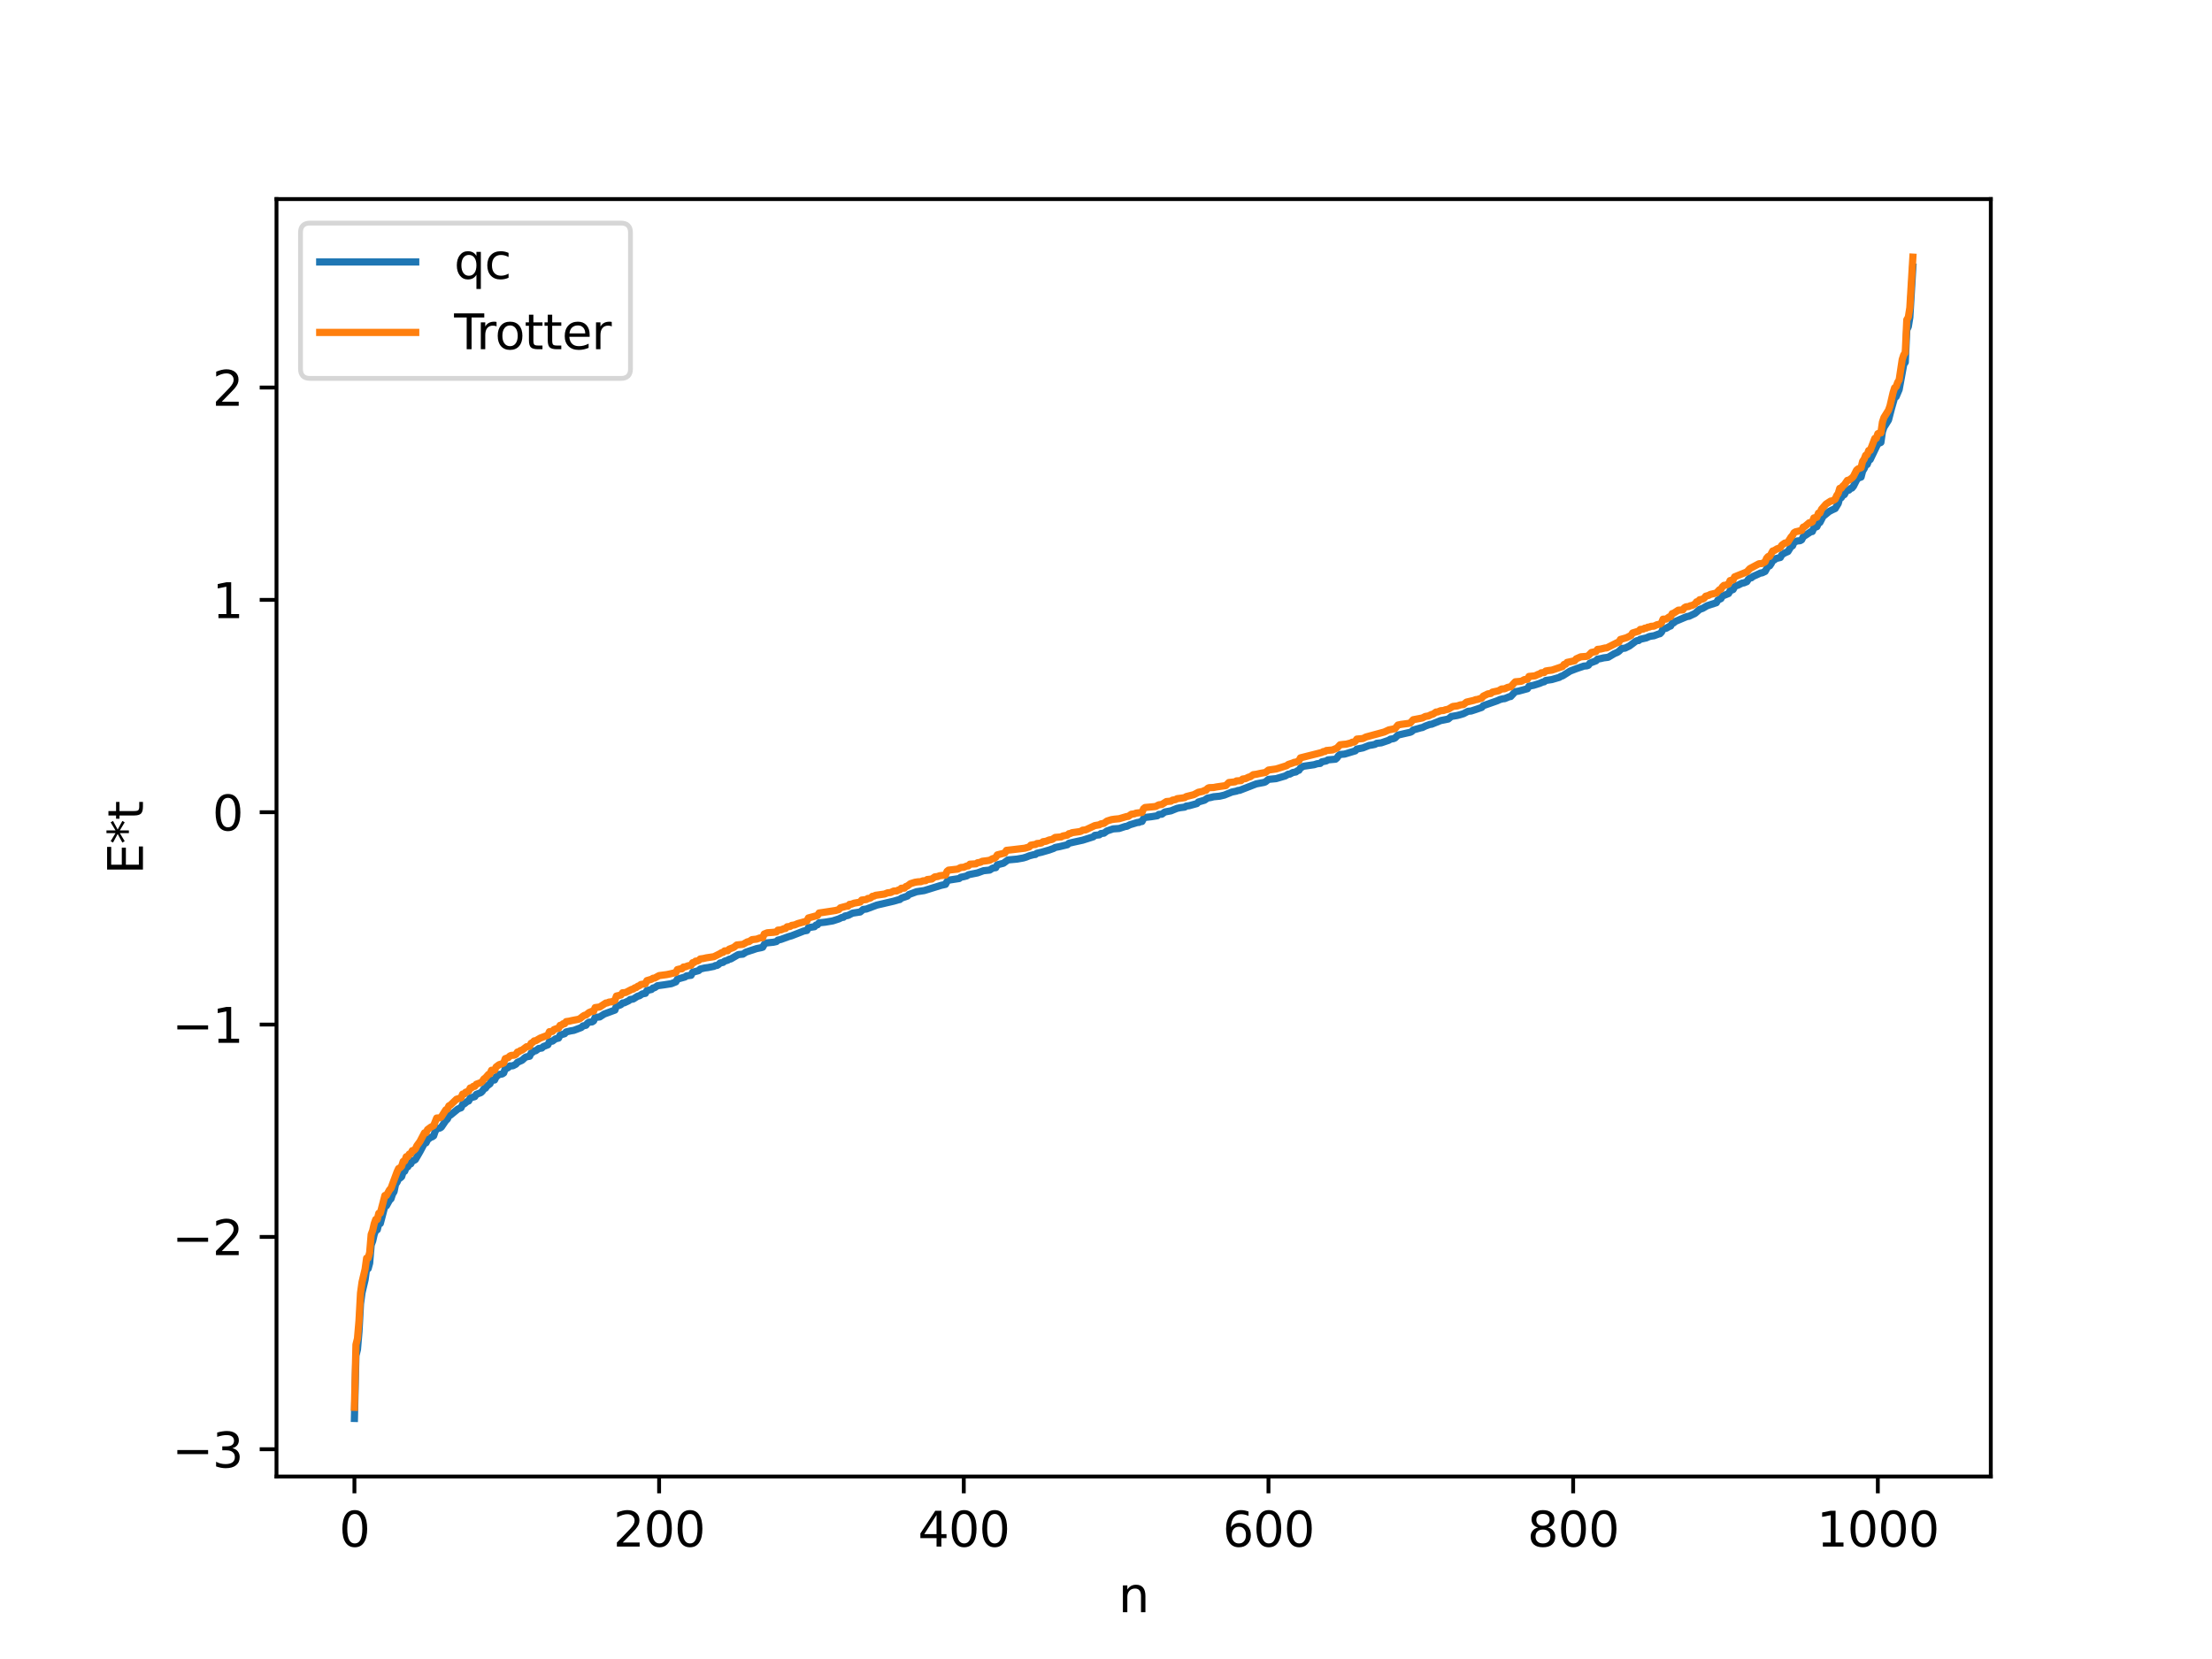 <?xml version="1.0" encoding="utf-8" standalone="no"?>
<!DOCTYPE svg PUBLIC "-//W3C//DTD SVG 1.1//EN"
  "http://www.w3.org/Graphics/SVG/1.1/DTD/svg11.dtd">
<svg xmlns:xlink="http://www.w3.org/1999/xlink" width="460.8pt" height="345.6pt" viewBox="0 0 460.8 345.6" xmlns="http://www.w3.org/2000/svg" version="1.1">
 <defs>
  <style type="text/css">*{stroke-linejoin: round; stroke-linecap: butt}</style>
 </defs>
 <g id="figure_1">
  <g id="patch_1">
   <path d="M 0 345.6 
L 460.8 345.6 
L 460.8 0 
L 0 0 
z
" style="fill: #ffffff"/>
  </g>
  <g id="axes_1">
   <g id="patch_2">
    <path d="M 57.6 307.584 
L 414.72 307.584 
L 414.72 41.472 
L 57.6 41.472 
z
" style="fill: #ffffff"/>
   </g>
   <g id="matplotlib.axis_1">
    <g id="xtick_1">
     <g id="line2d_1">
      <defs>
       <path id="m26e98fa8f9" d="M 0 0 
L 0 3.5 
" style="stroke: #000000; stroke-width: 0.8"/>
      </defs>
      <g>
       <use xlink:href="#m26e98fa8f9" x="73.833" y="307.584" style="stroke: #000000; stroke-width: 0.8"/>
      </g>
     </g>
     <g id="text_1">
      <!-- 0 -->
      <g transform="translate(70.651 322.182) scale(0.1 -0.1)">
       <defs>
        <path id="DejaVuSans-30" d="M 2034 4250 
Q 1547 4250 1301 3770 
Q 1056 3291 1056 2328 
Q 1056 1369 1301 889 
Q 1547 409 2034 409 
Q 2525 409 2770 889 
Q 3016 1369 3016 2328 
Q 3016 3291 2770 3770 
Q 2525 4250 2034 4250 
z
M 2034 4750 
Q 2819 4750 3233 4129 
Q 3647 3509 3647 2328 
Q 3647 1150 3233 529 
Q 2819 -91 2034 -91 
Q 1250 -91 836 529 
Q 422 1150 422 2328 
Q 422 3509 836 4129 
Q 1250 4750 2034 4750 
z
" transform="scale(0.016)"/>
       </defs>
       <use xlink:href="#DejaVuSans-30"/>
      </g>
     </g>
    </g>
    <g id="xtick_2">
     <g id="line2d_2">
      <g>
       <use xlink:href="#m26e98fa8f9" x="137.304" y="307.584" style="stroke: #000000; stroke-width: 0.8"/>
      </g>
     </g>
     <g id="text_2">
      <!-- 200 -->
      <g transform="translate(127.76 322.182) scale(0.1 -0.1)">
       <defs>
        <path id="DejaVuSans-32" d="M 1228 531 
L 3431 531 
L 3431 0 
L 469 0 
L 469 531 
Q 828 903 1448 1529 
Q 2069 2156 2228 2338 
Q 2531 2678 2651 2914 
Q 2772 3150 2772 3378 
Q 2772 3750 2511 3984 
Q 2250 4219 1831 4219 
Q 1534 4219 1204 4116 
Q 875 4013 500 3803 
L 500 4441 
Q 881 4594 1212 4672 
Q 1544 4750 1819 4750 
Q 2544 4750 2975 4387 
Q 3406 4025 3406 3419 
Q 3406 3131 3298 2873 
Q 3191 2616 2906 2266 
Q 2828 2175 2409 1742 
Q 1991 1309 1228 531 
z
" transform="scale(0.016)"/>
       </defs>
       <use xlink:href="#DejaVuSans-32"/>
       <use xlink:href="#DejaVuSans-30" x="63.623"/>
       <use xlink:href="#DejaVuSans-30" x="127.246"/>
      </g>
     </g>
    </g>
    <g id="xtick_3">
     <g id="line2d_3">
      <g>
       <use xlink:href="#m26e98fa8f9" x="200.775" y="307.584" style="stroke: #000000; stroke-width: 0.8"/>
      </g>
     </g>
     <g id="text_3">
      <!-- 400 -->
      <g transform="translate(191.231 322.182) scale(0.1 -0.1)">
       <defs>
        <path id="DejaVuSans-34" d="M 2419 4116 
L 825 1625 
L 2419 1625 
L 2419 4116 
z
M 2253 4666 
L 3047 4666 
L 3047 1625 
L 3713 1625 
L 3713 1100 
L 3047 1100 
L 3047 0 
L 2419 0 
L 2419 1100 
L 313 1100 
L 313 1709 
L 2253 4666 
z
" transform="scale(0.016)"/>
       </defs>
       <use xlink:href="#DejaVuSans-34"/>
       <use xlink:href="#DejaVuSans-30" x="63.623"/>
       <use xlink:href="#DejaVuSans-30" x="127.246"/>
      </g>
     </g>
    </g>
    <g id="xtick_4">
     <g id="line2d_4">
      <g>
       <use xlink:href="#m26e98fa8f9" x="264.246" y="307.584" style="stroke: #000000; stroke-width: 0.8"/>
      </g>
     </g>
     <g id="text_4">
      <!-- 600 -->
      <g transform="translate(254.702 322.182) scale(0.1 -0.1)">
       <defs>
        <path id="DejaVuSans-36" d="M 2113 2584 
Q 1688 2584 1439 2293 
Q 1191 2003 1191 1497 
Q 1191 994 1439 701 
Q 1688 409 2113 409 
Q 2538 409 2786 701 
Q 3034 994 3034 1497 
Q 3034 2003 2786 2293 
Q 2538 2584 2113 2584 
z
M 3366 4563 
L 3366 3988 
Q 3128 4100 2886 4159 
Q 2644 4219 2406 4219 
Q 1781 4219 1451 3797 
Q 1122 3375 1075 2522 
Q 1259 2794 1537 2939 
Q 1816 3084 2150 3084 
Q 2853 3084 3261 2657 
Q 3669 2231 3669 1497 
Q 3669 778 3244 343 
Q 2819 -91 2113 -91 
Q 1303 -91 875 529 
Q 447 1150 447 2328 
Q 447 3434 972 4092 
Q 1497 4750 2381 4750 
Q 2619 4750 2861 4703 
Q 3103 4656 3366 4563 
z
" transform="scale(0.016)"/>
       </defs>
       <use xlink:href="#DejaVuSans-36"/>
       <use xlink:href="#DejaVuSans-30" x="63.623"/>
       <use xlink:href="#DejaVuSans-30" x="127.246"/>
      </g>
     </g>
    </g>
    <g id="xtick_5">
     <g id="line2d_5">
      <g>
       <use xlink:href="#m26e98fa8f9" x="327.717" y="307.584" style="stroke: #000000; stroke-width: 0.8"/>
      </g>
     </g>
     <g id="text_5">
      <!-- 800 -->
      <g transform="translate(318.173 322.182) scale(0.1 -0.1)">
       <defs>
        <path id="DejaVuSans-38" d="M 2034 2216 
Q 1584 2216 1326 1975 
Q 1069 1734 1069 1313 
Q 1069 891 1326 650 
Q 1584 409 2034 409 
Q 2484 409 2743 651 
Q 3003 894 3003 1313 
Q 3003 1734 2745 1975 
Q 2488 2216 2034 2216 
z
M 1403 2484 
Q 997 2584 770 2862 
Q 544 3141 544 3541 
Q 544 4100 942 4425 
Q 1341 4750 2034 4750 
Q 2731 4750 3128 4425 
Q 3525 4100 3525 3541 
Q 3525 3141 3298 2862 
Q 3072 2584 2669 2484 
Q 3125 2378 3379 2068 
Q 3634 1759 3634 1313 
Q 3634 634 3220 271 
Q 2806 -91 2034 -91 
Q 1263 -91 848 271 
Q 434 634 434 1313 
Q 434 1759 690 2068 
Q 947 2378 1403 2484 
z
M 1172 3481 
Q 1172 3119 1398 2916 
Q 1625 2713 2034 2713 
Q 2441 2713 2670 2916 
Q 2900 3119 2900 3481 
Q 2900 3844 2670 4047 
Q 2441 4250 2034 4250 
Q 1625 4250 1398 4047 
Q 1172 3844 1172 3481 
z
" transform="scale(0.016)"/>
       </defs>
       <use xlink:href="#DejaVuSans-38"/>
       <use xlink:href="#DejaVuSans-30" x="63.623"/>
       <use xlink:href="#DejaVuSans-30" x="127.246"/>
      </g>
     </g>
    </g>
    <g id="xtick_6">
     <g id="line2d_6">
      <g>
       <use xlink:href="#m26e98fa8f9" x="391.188" y="307.584" style="stroke: #000000; stroke-width: 0.8"/>
      </g>
     </g>
     <g id="text_6">
      <!-- 1000 -->
      <g transform="translate(378.463 322.182) scale(0.1 -0.1)">
       <defs>
        <path id="DejaVuSans-31" d="M 794 531 
L 1825 531 
L 1825 4091 
L 703 3866 
L 703 4441 
L 1819 4666 
L 2450 4666 
L 2450 531 
L 3481 531 
L 3481 0 
L 794 0 
L 794 531 
z
" transform="scale(0.016)"/>
       </defs>
       <use xlink:href="#DejaVuSans-31"/>
       <use xlink:href="#DejaVuSans-30" x="63.623"/>
       <use xlink:href="#DejaVuSans-30" x="127.246"/>
       <use xlink:href="#DejaVuSans-30" x="190.869"/>
      </g>
     </g>
    </g>
    <g id="text_7">
     <!-- n -->
     <g transform="translate(232.991 335.861) scale(0.1 -0.1)">
      <defs>
       <path id="DejaVuSans-6e" d="M 3513 2113 
L 3513 0 
L 2938 0 
L 2938 2094 
Q 2938 2591 2744 2837 
Q 2550 3084 2163 3084 
Q 1697 3084 1428 2787 
Q 1159 2491 1159 1978 
L 1159 0 
L 581 0 
L 581 3500 
L 1159 3500 
L 1159 2956 
Q 1366 3272 1645 3428 
Q 1925 3584 2291 3584 
Q 2894 3584 3203 3211 
Q 3513 2838 3513 2113 
z
" transform="scale(0.016)"/>
      </defs>
      <use xlink:href="#DejaVuSans-6e"/>
     </g>
    </g>
   </g>
   <g id="matplotlib.axis_2">
    <g id="ytick_1">
     <g id="line2d_7">
      <defs>
       <path id="meec69b3bee" d="M 0 0 
L -3.5 0 
" style="stroke: #000000; stroke-width: 0.8"/>
      </defs>
      <g>
       <use xlink:href="#meec69b3bee" x="57.6" y="301.905" style="stroke: #000000; stroke-width: 0.8"/>
      </g>
     </g>
     <g id="text_8">
      <!-- −3 -->
      <g transform="translate(35.858 305.705) scale(0.1 -0.1)">
       <defs>
        <path id="DejaVuSans-2212" d="M 678 2272 
L 4684 2272 
L 4684 1741 
L 678 1741 
L 678 2272 
z
" transform="scale(0.016)"/>
        <path id="DejaVuSans-33" d="M 2597 2516 
Q 3050 2419 3304 2112 
Q 3559 1806 3559 1356 
Q 3559 666 3084 287 
Q 2609 -91 1734 -91 
Q 1441 -91 1130 -33 
Q 819 25 488 141 
L 488 750 
Q 750 597 1062 519 
Q 1375 441 1716 441 
Q 2309 441 2620 675 
Q 2931 909 2931 1356 
Q 2931 1769 2642 2001 
Q 2353 2234 1838 2234 
L 1294 2234 
L 1294 2753 
L 1863 2753 
Q 2328 2753 2575 2939 
Q 2822 3125 2822 3475 
Q 2822 3834 2567 4026 
Q 2313 4219 1838 4219 
Q 1578 4219 1281 4162 
Q 984 4106 628 3988 
L 628 4550 
Q 988 4650 1302 4700 
Q 1616 4750 1894 4750 
Q 2613 4750 3031 4423 
Q 3450 4097 3450 3541 
Q 3450 3153 3228 2886 
Q 3006 2619 2597 2516 
z
" transform="scale(0.016)"/>
       </defs>
       <use xlink:href="#DejaVuSans-2212"/>
       <use xlink:href="#DejaVuSans-33" x="83.789"/>
      </g>
     </g>
    </g>
    <g id="ytick_2">
     <g id="line2d_8">
      <g>
       <use xlink:href="#meec69b3bee" x="57.6" y="257.671" style="stroke: #000000; stroke-width: 0.8"/>
      </g>
     </g>
     <g id="text_9">
      <!-- −2 -->
      <g transform="translate(35.858 261.47) scale(0.1 -0.1)">
       <use xlink:href="#DejaVuSans-2212"/>
       <use xlink:href="#DejaVuSans-32" x="83.789"/>
      </g>
     </g>
    </g>
    <g id="ytick_3">
     <g id="line2d_9">
      <g>
       <use xlink:href="#meec69b3bee" x="57.6" y="213.436" style="stroke: #000000; stroke-width: 0.8"/>
      </g>
     </g>
     <g id="text_10">
      <!-- −1 -->
      <g transform="translate(35.858 217.235) scale(0.1 -0.1)">
       <use xlink:href="#DejaVuSans-2212"/>
       <use xlink:href="#DejaVuSans-31" x="83.789"/>
      </g>
     </g>
    </g>
    <g id="ytick_4">
     <g id="line2d_10">
      <g>
       <use xlink:href="#meec69b3bee" x="57.6" y="169.201" style="stroke: #000000; stroke-width: 0.8"/>
      </g>
     </g>
     <g id="text_11">
      <!-- 0 -->
      <g transform="translate(44.237 173.001) scale(0.1 -0.1)">
       <use xlink:href="#DejaVuSans-30"/>
      </g>
     </g>
    </g>
    <g id="ytick_5">
     <g id="line2d_11">
      <g>
       <use xlink:href="#meec69b3bee" x="57.6" y="124.967" style="stroke: #000000; stroke-width: 0.8"/>
      </g>
     </g>
     <g id="text_12">
      <!-- 1 -->
      <g transform="translate(44.237 128.766) scale(0.1 -0.1)">
       <use xlink:href="#DejaVuSans-31"/>
      </g>
     </g>
    </g>
    <g id="ytick_6">
     <g id="line2d_12">
      <g>
       <use xlink:href="#meec69b3bee" x="57.6" y="80.732" style="stroke: #000000; stroke-width: 0.8"/>
      </g>
     </g>
     <g id="text_13">
      <!-- 2 -->
      <g transform="translate(44.237 84.531) scale(0.1 -0.1)">
       <use xlink:href="#DejaVuSans-32"/>
      </g>
     </g>
    </g>
    <g id="text_14">
     <!-- E*t -->
     <g transform="translate(29.778 182.148) rotate(-90) scale(0.1 -0.1)">
      <defs>
       <path id="DejaVuSans-45" d="M 628 4666 
L 3578 4666 
L 3578 4134 
L 1259 4134 
L 1259 2753 
L 3481 2753 
L 3481 2222 
L 1259 2222 
L 1259 531 
L 3634 531 
L 3634 0 
L 628 0 
L 628 4666 
z
" transform="scale(0.016)"/>
       <path id="DejaVuSans-2a" d="M 3009 3897 
L 1888 3291 
L 3009 2681 
L 2828 2375 
L 1778 3009 
L 1778 1831 
L 1422 1831 
L 1422 3009 
L 372 2375 
L 191 2681 
L 1313 3291 
L 191 3897 
L 372 4206 
L 1422 3572 
L 1422 4750 
L 1778 4750 
L 1778 3572 
L 2828 4206 
L 3009 3897 
z
" transform="scale(0.016)"/>
       <path id="DejaVuSans-74" d="M 1172 4494 
L 1172 3500 
L 2356 3500 
L 2356 3053 
L 1172 3053 
L 1172 1153 
Q 1172 725 1289 603 
Q 1406 481 1766 481 
L 2356 481 
L 2356 0 
L 1766 0 
Q 1100 0 847 248 
Q 594 497 594 1153 
L 594 3053 
L 172 3053 
L 172 3500 
L 594 3500 
L 594 4494 
L 1172 4494 
z
" transform="scale(0.016)"/>
      </defs>
      <use xlink:href="#DejaVuSans-45"/>
      <use xlink:href="#DejaVuSans-2a" x="63.184"/>
      <use xlink:href="#DejaVuSans-74" x="113.184"/>
     </g>
    </g>
   </g>
   <g id="line2d_13">
    <path d="M 73.833 295.488 
L 74.15 282.382 
L 74.467 281.11 
L 74.785 277.402 
L 75.102 271.61 
L 75.42 269.279 
L 76.054 266.607 
L 76.372 264.322 
L 76.689 264.286 
L 77.006 263.129 
L 77.324 259.363 
L 77.641 258.506 
L 77.958 257.116 
L 78.276 256.271 
L 78.593 256.177 
L 78.91 254.906 
L 79.228 254.87 
L 80.18 251.229 
L 80.497 251.18 
L 81.132 250.035 
L 81.449 249.726 
L 81.767 248.761 
L 82.084 248.25 
L 82.401 246.719 
L 82.719 246.252 
L 83.036 245.539 
L 83.353 245.406 
L 83.671 245.116 
L 83.988 244.104 
L 84.305 243.996 
L 84.623 243.167 
L 84.94 243.077 
L 85.258 242.556 
L 85.575 242.451 
L 85.892 241.813 
L 86.21 241.765 
L 86.527 241.562 
L 87.479 239.918 
L 88.431 238.134 
L 88.748 238.079 
L 89.066 237.428 
L 89.7 236.933 
L 90.018 236.833 
L 90.335 236.616 
L 90.653 235.68 
L 90.97 235.149 
L 91.605 235.005 
L 91.922 234.819 
L 92.874 233.416 
L 93.191 233.143 
L 93.509 232.448 
L 93.826 232.307 
L 95.413 231.004 
L 96.048 230.773 
L 96.365 230.065 
L 96.682 229.98 
L 97.317 229.454 
L 97.634 229.355 
L 97.952 228.719 
L 98.904 228.449 
L 99.221 227.978 
L 100.173 227.616 
L 100.491 227.306 
L 100.808 226.819 
L 101.125 226.695 
L 101.443 226.248 
L 102.077 225.768 
L 102.395 225.039 
L 103.029 224.982 
L 103.347 224.331 
L 103.981 223.831 
L 104.616 223.73 
L 104.934 223.515 
L 105.251 222.595 
L 105.568 222.559 
L 105.886 222.376 
L 106.203 222.054 
L 106.838 222.026 
L 107.472 221.694 
L 107.79 221.307 
L 108.742 220.881 
L 109.377 220.304 
L 109.694 220.152 
L 110.329 220.037 
L 110.646 219.358 
L 110.963 219.212 
L 111.281 218.925 
L 111.598 218.893 
L 112.233 218.42 
L 112.867 218.33 
L 113.185 218.022 
L 114.137 217.652 
L 114.454 216.977 
L 115.089 216.885 
L 115.724 216.405 
L 116.358 216.259 
L 116.676 215.627 
L 117.628 215.341 
L 117.945 214.971 
L 118.897 214.747 
L 119.532 214.643 
L 121.119 214.042 
L 121.436 213.72 
L 122.071 213.584 
L 122.388 213.143 
L 122.705 212.944 
L 123.34 212.88 
L 123.658 212.673 
L 123.975 211.945 
L 124.927 211.847 
L 125.879 211.235 
L 128.1 210.417 
L 128.418 209.538 
L 129.053 209.419 
L 129.37 209.271 
L 129.687 208.942 
L 130.005 208.925 
L 130.957 208.48 
L 131.274 208.214 
L 131.909 208.118 
L 132.861 207.511 
L 133.178 207.457 
L 133.813 207.043 
L 134.448 206.934 
L 134.765 206.348 
L 135.717 206.127 
L 136.034 205.818 
L 136.352 205.767 
L 136.986 205.339 
L 138.256 205.168 
L 139.843 204.92 
L 140.795 204.537 
L 141.112 203.972 
L 142.699 203.528 
L 143.016 203.291 
L 143.968 203.17 
L 144.286 202.536 
L 145.555 202.188 
L 145.872 201.868 
L 146.824 201.643 
L 147.459 201.563 
L 148.729 201.312 
L 149.046 201.136 
L 149.363 201.118 
L 149.681 200.931 
L 149.998 200.612 
L 150.633 200.481 
L 150.95 200.218 
L 151.585 200.035 
L 151.902 199.824 
L 152.22 199.776 
L 153.806 198.855 
L 154.758 198.766 
L 155.393 198.346 
L 157.615 197.61 
L 158.567 197.417 
L 158.884 197.322 
L 159.201 196.747 
L 159.519 196.446 
L 161.105 196.286 
L 161.74 196.144 
L 162.058 195.843 
L 162.692 195.696 
L 164.279 195.116 
L 164.914 194.937 
L 167.453 193.942 
L 168.087 193.836 
L 168.405 193.248 
L 169.674 193.051 
L 169.991 192.701 
L 170.309 192.646 
L 170.626 192.24 
L 171.896 192.105 
L 173.482 191.837 
L 174.117 191.63 
L 174.752 191.422 
L 175.386 191.116 
L 175.704 191.09 
L 176.021 190.818 
L 176.656 190.7 
L 177.608 190.224 
L 179.195 189.983 
L 179.829 189.448 
L 180.464 189.373 
L 182.686 188.542 
L 186.177 187.731 
L 187.129 187.45 
L 187.446 187.389 
L 187.763 187.106 
L 189.033 186.671 
L 189.35 186.345 
L 190.937 185.76 
L 192.524 185.524 
L 196.015 184.442 
L 196.649 184.301 
L 196.967 184.228 
L 197.284 183.626 
L 197.601 183.358 
L 199.823 183.012 
L 200.14 182.747 
L 200.775 182.625 
L 201.41 182.46 
L 201.727 182.226 
L 203.631 181.841 
L 204.9 181.382 
L 206.17 181.25 
L 206.805 180.841 
L 207.439 180.749 
L 207.757 180.157 
L 209.026 179.833 
L 209.978 179.138 
L 211.882 178.963 
L 213.152 178.735 
L 213.786 178.544 
L 214.421 178.282 
L 215.373 178.034 
L 215.691 178.005 
L 216.008 177.75 
L 216.96 177.537 
L 218.547 177.079 
L 219.499 176.737 
L 219.816 176.541 
L 220.768 176.358 
L 222.355 175.974 
L 222.672 175.669 
L 223.624 175.445 
L 225.529 175.026 
L 227.75 174.325 
L 228.067 174.02 
L 229.02 173.912 
L 229.337 173.643 
L 229.972 173.565 
L 230.606 173.098 
L 231.876 172.675 
L 233.145 172.587 
L 234.415 172.168 
L 234.732 172.137 
L 235.367 171.815 
L 236.001 171.626 
L 236.953 171.332 
L 237.271 171.323 
L 237.588 171.155 
L 237.905 171.131 
L 238.223 170.517 
L 238.54 170.285 
L 239.81 170.139 
L 241.079 169.941 
L 241.396 169.658 
L 242.031 169.608 
L 242.666 169.148 
L 243.935 168.909 
L 244.57 168.648 
L 245.205 168.393 
L 245.839 168.26 
L 246.791 168.138 
L 247.109 167.923 
L 247.743 167.842 
L 249.33 167.402 
L 249.648 167.065 
L 250.917 166.699 
L 251.552 166.254 
L 252.186 166.143 
L 252.821 165.98 
L 254.091 165.861 
L 255.043 165.636 
L 256.629 164.993 
L 257.581 164.802 
L 257.899 164.661 
L 258.216 164.65 
L 261.707 163.295 
L 263.294 162.994 
L 263.611 162.877 
L 264.246 162.361 
L 265.833 162.202 
L 267.737 161.645 
L 268.372 161.273 
L 268.689 161.262 
L 269.324 160.927 
L 269.958 160.813 
L 270.276 160.556 
L 270.593 160.464 
L 270.91 159.988 
L 271.545 159.624 
L 273.767 159.301 
L 274.401 159.096 
L 275.036 159.033 
L 275.353 158.709 
L 276.305 158.512 
L 276.623 158.296 
L 278.21 158.154 
L 278.527 157.877 
L 278.844 157.421 
L 279.162 157.173 
L 280.114 157.086 
L 282.335 156.414 
L 282.653 156.051 
L 283.922 155.799 
L 285.191 155.292 
L 285.826 155.194 
L 286.461 155.057 
L 286.778 154.852 
L 287.73 154.748 
L 289.317 154.209 
L 289.634 153.984 
L 290.269 153.877 
L 290.586 153.754 
L 291.221 153.134 
L 292.808 152.764 
L 293.76 152.55 
L 294.077 152.406 
L 294.395 152.071 
L 295.981 151.618 
L 296.299 151.563 
L 296.934 151.249 
L 297.886 150.898 
L 298.203 150.879 
L 300.107 150.113 
L 301.694 149.79 
L 302.329 149.259 
L 303.598 149.04 
L 304.233 148.87 
L 304.867 148.674 
L 305.502 148.343 
L 305.82 148.173 
L 306.454 148.121 
L 307.406 147.81 
L 308.676 147.371 
L 308.993 147.006 
L 311.849 146.002 
L 312.484 145.72 
L 313.119 145.561 
L 313.436 145.545 
L 314.388 145.146 
L 314.705 145.1 
L 315.658 144.079 
L 316.292 143.989 
L 318.196 143.472 
L 318.514 142.942 
L 319.466 142.764 
L 320.735 142.36 
L 321.37 142.087 
L 321.687 142.028 
L 322.005 141.757 
L 323.274 141.566 
L 324.861 141.101 
L 325.178 140.882 
L 325.496 140.803 
L 327.082 139.798 
L 328.352 139.31 
L 329.939 138.76 
L 330.573 138.703 
L 330.891 138.587 
L 331.208 138.144 
L 332.477 137.661 
L 332.795 137.31 
L 333.429 137.199 
L 334.064 137.046 
L 335.016 136.924 
L 336.286 136.166 
L 336.92 135.893 
L 337.238 135.681 
L 337.872 135.077 
L 338.507 135.03 
L 339.459 134.555 
L 340.729 133.603 
L 341.046 133.444 
L 341.363 133.437 
L 341.681 133.176 
L 342.95 132.887 
L 343.585 132.6 
L 344.22 132.483 
L 344.537 132.449 
L 345.489 132.087 
L 345.806 132.011 
L 346.124 131.685 
L 346.441 130.992 
L 347.076 130.891 
L 347.71 130.518 
L 348.028 130.402 
L 348.345 129.835 
L 348.662 129.752 
L 348.98 129.467 
L 350.884 128.66 
L 351.519 128.41 
L 351.836 128.387 
L 353.105 127.779 
L 354.058 126.948 
L 354.692 126.734 
L 355.644 126.178 
L 357.548 125.56 
L 357.866 125.005 
L 358.5 124.704 
L 358.818 124.157 
L 359.453 123.908 
L 360.087 123.646 
L 360.405 123.073 
L 361.039 122.807 
L 361.357 122.227 
L 361.674 121.986 
L 361.991 121.936 
L 362.943 121.461 
L 363.261 121.435 
L 363.896 121.171 
L 364.213 120.683 
L 364.53 120.419 
L 364.848 120.367 
L 365.165 120.095 
L 365.8 119.817 
L 366.752 119.37 
L 367.069 119.343 
L 367.704 119.042 
L 368.339 117.897 
L 368.656 117.872 
L 368.973 117.41 
L 369.291 116.748 
L 369.608 116.657 
L 369.925 116.367 
L 370.877 116.133 
L 371.195 115.552 
L 371.829 115.171 
L 372.464 114.891 
L 373.099 113.862 
L 373.416 113.708 
L 373.734 112.96 
L 374.368 112.698 
L 375.003 112.637 
L 375.32 112.448 
L 375.638 111.822 
L 377.224 110.766 
L 377.542 110.726 
L 377.859 109.971 
L 378.494 109.711 
L 378.811 109.035 
L 379.129 108.834 
L 379.763 107.592 
L 381.033 106.556 
L 381.667 106.226 
L 382.302 105.936 
L 382.937 104.887 
L 383.254 103.708 
L 383.572 103.669 
L 383.889 103.166 
L 384.206 103.04 
L 384.524 102.455 
L 384.841 102.122 
L 385.158 102.102 
L 385.476 101.766 
L 385.793 101.671 
L 386.11 101.286 
L 386.745 100.029 
L 387.062 99.608 
L 387.697 99.385 
L 388.015 98.145 
L 388.332 97.64 
L 388.649 96.872 
L 388.967 96.76 
L 389.284 95.934 
L 389.601 95.736 
L 390.871 93.085 
L 391.188 92.454 
L 391.823 92.164 
L 392.14 89.947 
L 392.458 89.021 
L 393.41 87.496 
L 394.044 85.056 
L 394.679 82.835 
L 394.996 82.639 
L 395.631 81.134 
L 396.583 75.925 
L 396.9 75.465 
L 397.218 68.721 
L 397.535 68.052 
L 397.853 66.113 
L 398.487 55.614 
L 398.487 55.614 
" clip-path="url(#p6e9d3f4897)" style="fill: none; stroke: #1f77b4; stroke-width: 1.5; stroke-linecap: square"/>
   </g>
   <g id="line2d_14">
    <path d="M 73.833 293.169 
L 74.15 280.12 
L 74.467 278.843 
L 74.785 275.136 
L 75.102 269.362 
L 75.42 267.071 
L 76.054 264.399 
L 76.372 262.086 
L 76.689 262.086 
L 77.006 260.938 
L 77.324 257.157 
L 77.641 256.312 
L 77.958 254.909 
L 78.276 254.021 
L 78.593 254.021 
L 78.91 252.744 
L 79.228 252.699 
L 80.18 249.037 
L 80.497 249.037 
L 81.132 247.889 
L 81.449 247.533 
L 82.719 244.108 
L 83.036 243.423 
L 83.353 243.263 
L 83.671 242.936 
L 83.988 241.948 
L 84.305 241.86 
L 84.623 240.972 
L 84.94 240.972 
L 85.258 240.411 
L 85.575 240.342 
L 85.892 239.695 
L 86.21 239.65 
L 86.527 239.361 
L 86.844 238.681 
L 87.479 237.804 
L 88.431 235.988 
L 88.748 235.988 
L 89.066 235.313 
L 89.7 234.839 
L 90.335 234.484 
L 90.97 232.907 
L 91.605 232.865 
L 91.922 232.69 
L 92.874 231.191 
L 93.191 231.059 
L 93.509 230.374 
L 93.826 230.214 
L 95.096 228.992 
L 96.048 228.694 
L 96.365 227.923 
L 96.682 227.923 
L 97 227.533 
L 97.634 227.293 
L 97.952 226.646 
L 98.269 226.601 
L 98.586 226.312 
L 98.904 226.305 
L 99.221 225.868 
L 100.173 225.516 
L 100.491 225.252 
L 100.808 224.754 
L 101.125 224.553 
L 101.76 223.82 
L 102.077 223.711 
L 102.395 222.952 
L 103.029 222.939 
L 103.347 222.264 
L 103.981 221.79 
L 104.616 221.592 
L 104.934 221.435 
L 105.251 220.537 
L 105.886 220.318 
L 106.203 219.994 
L 106.52 219.858 
L 107.155 219.816 
L 107.472 219.641 
L 107.79 219.158 
L 108.107 219.097 
L 108.424 218.841 
L 108.742 218.773 
L 109.694 218.052 
L 110.329 217.971 
L 110.646 217.325 
L 110.963 217.165 
L 111.281 216.838 
L 111.598 216.81 
L 112.55 216.25 
L 114.137 215.645 
L 114.454 214.915 
L 115.089 214.874 
L 115.406 214.484 
L 116.041 214.244 
L 116.358 214.215 
L 116.676 213.596 
L 116.993 213.552 
L 117.31 213.263 
L 117.628 213.256 
L 117.945 212.818 
L 118.58 212.73 
L 119.215 212.583 
L 120.484 212.343 
L 120.801 212.202 
L 121.436 211.705 
L 121.753 211.504 
L 122.071 211.443 
L 122.705 210.927 
L 123.34 210.665 
L 123.658 210.662 
L 123.975 209.902 
L 124.927 209.777 
L 126.196 208.951 
L 126.514 208.932 
L 126.831 208.763 
L 127.466 208.688 
L 128.1 208.386 
L 128.418 207.488 
L 129.053 207.349 
L 129.37 207.268 
L 129.687 206.809 
L 130.322 206.767 
L 131.591 206.109 
L 131.909 206.047 
L 132.226 205.791 
L 132.543 205.724 
L 132.861 205.448 
L 133.178 205.355 
L 133.496 205.092 
L 134.448 204.921 
L 134.765 204.275 
L 135.717 203.997 
L 136.034 203.789 
L 136.352 203.761 
L 137.304 203.233 
L 138.891 203.025 
L 139.525 202.894 
L 140.795 202.596 
L 141.112 201.975 
L 141.747 201.825 
L 142.064 201.825 
L 142.381 201.442 
L 142.699 201.435 
L 143.334 201.195 
L 143.968 201.085 
L 144.286 200.547 
L 144.603 200.502 
L 144.92 200.214 
L 145.238 200.207 
L 145.555 200.07 
L 145.872 199.769 
L 146.507 199.681 
L 147.142 199.534 
L 148.729 199.294 
L 149.998 198.656 
L 150.315 198.455 
L 150.633 198.394 
L 150.95 198.084 
L 151.585 198.064 
L 151.902 197.722 
L 152.854 197.356 
L 153.489 196.853 
L 154.758 196.728 
L 155.71 196.189 
L 156.028 196.166 
L 156.662 195.742 
L 157.615 195.639 
L 158.249 195.403 
L 158.884 195.336 
L 159.201 194.57 
L 159.836 194.314 
L 161.105 194.219 
L 161.74 194.136 
L 162.058 193.76 
L 162.692 193.718 
L 163.327 193.449 
L 163.644 193.427 
L 163.962 193.066 
L 164.596 192.998 
L 164.914 192.777 
L 165.548 192.675 
L 166.183 192.399 
L 168.087 191.872 
L 168.405 191.226 
L 170.309 190.712 
L 170.626 190.194 
L 171.578 190.053 
L 174.117 189.663 
L 174.752 189.472 
L 175.069 189.11 
L 176.339 188.775 
L 176.656 188.775 
L 176.973 188.393 
L 177.291 188.386 
L 177.925 188.145 
L 179.195 187.92 
L 179.512 187.498 
L 180.464 187.392 
L 180.781 187.164 
L 181.099 187.158 
L 181.416 187.021 
L 181.734 186.72 
L 182.051 186.694 
L 182.368 186.514 
L 184.272 186.245 
L 184.907 185.99 
L 185.542 185.929 
L 186.177 185.616 
L 186.811 185.597 
L 187.129 185.406 
L 187.446 185.345 
L 187.763 185.035 
L 188.398 185.015 
L 188.715 184.672 
L 189.033 184.567 
L 189.667 184.087 
L 190.62 183.791 
L 191.254 183.697 
L 191.889 183.67 
L 192.206 183.503 
L 192.841 183.459 
L 193.158 183.224 
L 194.11 183.116 
L 194.745 182.664 
L 195.38 182.59 
L 195.697 182.444 
L 196.967 182.287 
L 197.284 181.52 
L 197.601 181.265 
L 199.188 181.087 
L 199.505 181.053 
L 200.14 180.71 
L 200.775 180.668 
L 201.41 180.4 
L 201.727 180.377 
L 202.044 180.026 
L 203.314 179.949 
L 203.631 179.728 
L 204.266 179.626 
L 204.583 179.427 
L 205.535 179.308 
L 206.17 179.21 
L 206.805 178.862 
L 207.122 178.823 
L 207.439 178.591 
L 207.757 178.087 
L 209.343 177.69 
L 209.661 177.145 
L 210.93 177.003 
L 213.469 176.702 
L 214.421 176.423 
L 214.739 176.061 
L 215.373 175.948 
L 215.691 175.927 
L 216.008 175.726 
L 216.643 175.667 
L 216.96 175.596 
L 217.277 175.344 
L 217.912 175.248 
L 218.547 174.987 
L 219.181 174.871 
L 219.816 174.449 
L 221.086 174.342 
L 221.403 174.151 
L 222.355 173.972 
L 222.672 173.671 
L 222.99 173.644 
L 223.307 173.465 
L 224.894 173.241 
L 225.211 173.155 
L 225.529 172.941 
L 226.163 172.88 
L 228.067 171.986 
L 229.02 171.824 
L 229.337 171.623 
L 229.972 171.518 
L 230.606 171.038 
L 231.558 170.742 
L 232.193 170.648 
L 233.145 170.556 
L 234.732 170.09 
L 235.049 170.067 
L 235.684 169.615 
L 236.319 169.54 
L 236.636 169.395 
L 237.905 169.238 
L 238.223 168.471 
L 238.54 168.216 
L 240.444 168.038 
L 240.762 168.003 
L 241.396 167.661 
L 242.031 167.584 
L 242.983 166.977 
L 243.935 166.9 
L 244.253 166.679 
L 244.887 166.576 
L 245.205 166.378 
L 246.157 166.258 
L 246.791 166.161 
L 247.109 165.944 
L 248.696 165.541 
L 249.648 165.038 
L 250.6 164.849 
L 250.917 164.662 
L 251.234 164.641 
L 251.552 164.243 
L 251.869 164.088 
L 252.821 164.053 
L 253.456 163.926 
L 255.36 163.653 
L 255.995 163.012 
L 257.264 162.878 
L 257.581 162.677 
L 258.534 162.618 
L 258.851 162.295 
L 259.486 162.199 
L 260.12 161.89 
L 260.438 161.821 
L 261.072 161.377 
L 261.707 161.293 
L 262.659 161.084 
L 263.611 160.923 
L 264.246 160.416 
L 265.833 160.192 
L 268.054 159.499 
L 268.372 159.247 
L 269.324 158.936 
L 269.641 158.794 
L 269.958 158.774 
L 270.593 158.468 
L 270.91 157.875 
L 275.353 156.754 
L 275.671 156.566 
L 275.988 156.554 
L 276.305 156.346 
L 277.575 156.229 
L 278.527 155.838 
L 279.162 155.152 
L 279.796 155.074 
L 280.431 155.02 
L 281.383 154.783 
L 281.7 154.612 
L 282.018 154.612 
L 282.335 154.423 
L 282.653 153.965 
L 283.922 153.851 
L 284.557 153.527 
L 288.365 152.492 
L 289.317 152.051 
L 290.586 151.8 
L 291.221 151.039 
L 291.856 150.905 
L 293.443 150.692 
L 293.76 150.625 
L 294.395 149.933 
L 296.299 149.569 
L 296.934 149.245 
L 297.568 149.15 
L 298.203 148.841 
L 298.52 148.772 
L 299.155 148.328 
L 299.472 148.321 
L 300.107 148.054 
L 300.742 148.01 
L 301.059 147.873 
L 301.694 147.743 
L 302.646 147.169 
L 303.598 147.057 
L 304.233 146.842 
L 304.867 146.773 
L 305.502 146.261 
L 307.089 145.887 
L 307.406 145.745 
L 307.724 145.725 
L 308.676 145.419 
L 308.993 145.016 
L 309.945 144.55 
L 310.58 144.458 
L 310.897 144.174 
L 312.167 143.904 
L 312.801 143.533 
L 313.436 143.491 
L 314.071 143.194 
L 314.705 143.069 
L 315.34 142.373 
L 315.658 142.032 
L 316.927 141.922 
L 317.562 141.563 
L 318.196 141.512 
L 318.514 140.915 
L 319.783 140.789 
L 320.418 140.478 
L 320.735 140.397 
L 321.053 140.16 
L 321.687 140.098 
L 322.005 139.784 
L 322.639 139.675 
L 323.274 139.605 
L 323.909 139.396 
L 325.496 138.857 
L 325.813 138.421 
L 326.13 138.38 
L 326.448 137.99 
L 327.082 137.856 
L 328.034 137.643 
L 328.352 137.25 
L 329.304 136.826 
L 330.573 136.73 
L 330.891 136.571 
L 331.525 135.92 
L 332.16 135.792 
L 332.477 135.723 
L 332.795 135.278 
L 333.429 135.216 
L 334.381 134.985 
L 334.699 134.976 
L 336.92 133.854 
L 337.238 133.793 
L 337.555 133.211 
L 338.824 132.852 
L 339.777 132.37 
L 340.094 131.862 
L 341.363 131.473 
L 341.681 131.125 
L 342.315 131.058 
L 342.633 130.855 
L 342.95 130.848 
L 343.267 130.655 
L 343.585 130.636 
L 343.902 130.483 
L 344.537 130.442 
L 345.172 130.145 
L 345.806 130.02 
L 346.124 129.74 
L 346.441 128.983 
L 347.076 128.975 
L 347.71 128.514 
L 348.028 128.463 
L 348.345 127.829 
L 348.662 127.74 
L 349.615 127.111 
L 350.567 127.048 
L 350.884 126.608 
L 351.201 126.417 
L 351.836 126.347 
L 352.153 126.169 
L 352.471 126.142 
L 353.105 125.808 
L 353.423 125.371 
L 353.74 125.331 
L 354.058 124.941 
L 354.692 124.807 
L 355.01 124.622 
L 355.327 124.201 
L 355.962 124.027 
L 356.279 123.834 
L 357.548 123.538 
L 358.183 122.859 
L 358.5 122.742 
L 358.818 122.229 
L 359.135 121.936 
L 359.453 121.927 
L 360.087 121.645 
L 360.405 120.943 
L 361.039 120.804 
L 361.357 120.162 
L 363.896 119.141 
L 364.53 118.451 
L 366.434 117.434 
L 367.069 117.392 
L 367.704 117.04 
L 368.021 116.285 
L 368.339 115.934 
L 368.656 115.927 
L 369.291 114.78 
L 369.608 114.691 
L 370.243 114.299 
L 370.56 114.24 
L 370.877 114.043 
L 371.195 113.559 
L 371.829 113.12 
L 372.147 113.093 
L 372.464 112.903 
L 373.099 111.891 
L 373.416 111.547 
L 373.734 110.978 
L 374.051 110.785 
L 375.32 110.489 
L 375.638 109.81 
L 375.955 109.693 
L 376.907 108.887 
L 377.224 108.877 
L 377.542 108.712 
L 377.859 107.893 
L 378.494 107.755 
L 378.811 106.892 
L 379.129 106.88 
L 379.446 106.092 
L 380.398 105.006 
L 381.35 104.385 
L 381.667 104.357 
L 382.302 103.991 
L 382.62 103.236 
L 382.937 102.788 
L 383.254 101.731 
L 383.572 101.716 
L 383.889 101.249 
L 384.206 100.993 
L 384.841 100.071 
L 385.158 100.027 
L 385.793 99.567 
L 386.11 99.232 
L 386.745 97.957 
L 387.062 97.679 
L 387.697 97.439 
L 388.015 96.103 
L 388.332 95.663 
L 388.649 94.844 
L 388.967 94.72 
L 389.284 93.842 
L 389.601 93.83 
L 390.553 91.336 
L 390.871 91.307 
L 391.188 90.343 
L 391.505 90.201 
L 391.823 90.187 
L 392.14 87.944 
L 392.458 86.978 
L 393.41 85.449 
L 393.727 84.533 
L 394.362 81.795 
L 394.679 80.793 
L 394.996 80.566 
L 395.314 79.667 
L 395.631 79.13 
L 396.266 74.895 
L 396.583 73.929 
L 396.9 73.469 
L 397.218 66.617 
L 397.535 66.081 
L 397.853 64.102 
L 398.487 53.568 
L 398.487 53.568 
" clip-path="url(#p6e9d3f4897)" style="fill: none; stroke: #ff7f0e; stroke-width: 1.5; stroke-linecap: square"/>
   </g>
   <g id="patch_3">
    <path d="M 57.6 307.584 
L 57.6 41.472 
" style="fill: none; stroke: #000000; stroke-width: 0.8; stroke-linejoin: miter; stroke-linecap: square"/>
   </g>
   <g id="patch_4">
    <path d="M 414.72 307.584 
L 414.72 41.472 
" style="fill: none; stroke: #000000; stroke-width: 0.8; stroke-linejoin: miter; stroke-linecap: square"/>
   </g>
   <g id="patch_5">
    <path d="M 57.6 307.584 
L 414.72 307.584 
" style="fill: none; stroke: #000000; stroke-width: 0.8; stroke-linejoin: miter; stroke-linecap: square"/>
   </g>
   <g id="patch_6">
    <path d="M 57.6 41.472 
L 414.72 41.472 
" style="fill: none; stroke: #000000; stroke-width: 0.8; stroke-linejoin: miter; stroke-linecap: square"/>
   </g>
   <g id="legend_1">
    <g id="patch_7">
     <path d="M 64.6 78.828 
L 129.342 78.828 
Q 131.342 78.828 131.342 76.828 
L 131.342 48.472 
Q 131.342 46.472 129.342 46.472 
L 64.6 46.472 
Q 62.6 46.472 62.6 48.472 
L 62.6 76.828 
Q 62.6 78.828 64.6 78.828 
z
" style="fill: #ffffff; opacity: 0.8; stroke: #cccccc; stroke-linejoin: miter"/>
    </g>
    <g id="line2d_15">
     <path d="M 66.6 54.57 
L 76.6 54.57 
L 86.6 54.57 
" style="fill: none; stroke: #1f77b4; stroke-width: 1.5; stroke-linecap: square"/>
    </g>
    <g id="text_15">
     <!-- qc -->
     <g transform="translate(94.6 58.07) scale(0.1 -0.1)">
      <defs>
       <path id="DejaVuSans-71" d="M 947 1747 
Q 947 1113 1208 752 
Q 1469 391 1925 391 
Q 2381 391 2643 752 
Q 2906 1113 2906 1747 
Q 2906 2381 2643 2742 
Q 2381 3103 1925 3103 
Q 1469 3103 1208 2742 
Q 947 2381 947 1747 
z
M 2906 525 
Q 2725 213 2448 61 
Q 2172 -91 1784 -91 
Q 1150 -91 751 415 
Q 353 922 353 1747 
Q 353 2572 751 3078 
Q 1150 3584 1784 3584 
Q 2172 3584 2448 3432 
Q 2725 3281 2906 2969 
L 2906 3500 
L 3481 3500 
L 3481 -1331 
L 2906 -1331 
L 2906 525 
z
" transform="scale(0.016)"/>
       <path id="DejaVuSans-63" d="M 3122 3366 
L 3122 2828 
Q 2878 2963 2633 3030 
Q 2388 3097 2138 3097 
Q 1578 3097 1268 2742 
Q 959 2388 959 1747 
Q 959 1106 1268 751 
Q 1578 397 2138 397 
Q 2388 397 2633 464 
Q 2878 531 3122 666 
L 3122 134 
Q 2881 22 2623 -34 
Q 2366 -91 2075 -91 
Q 1284 -91 818 406 
Q 353 903 353 1747 
Q 353 2603 823 3093 
Q 1294 3584 2113 3584 
Q 2378 3584 2631 3529 
Q 2884 3475 3122 3366 
z
" transform="scale(0.016)"/>
      </defs>
      <use xlink:href="#DejaVuSans-71"/>
      <use xlink:href="#DejaVuSans-63" x="63.477"/>
     </g>
    </g>
    <g id="line2d_16">
     <path d="M 66.6 69.249 
L 76.6 69.249 
L 86.6 69.249 
" style="fill: none; stroke: #ff7f0e; stroke-width: 1.5; stroke-linecap: square"/>
    </g>
    <g id="text_16">
     <!-- Trotter -->
     <g transform="translate(94.6 72.749) scale(0.1 -0.1)">
      <defs>
       <path id="DejaVuSans-54" d="M -19 4666 
L 3928 4666 
L 3928 4134 
L 2272 4134 
L 2272 0 
L 1638 0 
L 1638 4134 
L -19 4134 
L -19 4666 
z
" transform="scale(0.016)"/>
       <path id="DejaVuSans-72" d="M 2631 2963 
Q 2534 3019 2420 3045 
Q 2306 3072 2169 3072 
Q 1681 3072 1420 2755 
Q 1159 2438 1159 1844 
L 1159 0 
L 581 0 
L 581 3500 
L 1159 3500 
L 1159 2956 
Q 1341 3275 1631 3429 
Q 1922 3584 2338 3584 
Q 2397 3584 2469 3576 
Q 2541 3569 2628 3553 
L 2631 2963 
z
" transform="scale(0.016)"/>
       <path id="DejaVuSans-6f" d="M 1959 3097 
Q 1497 3097 1228 2736 
Q 959 2375 959 1747 
Q 959 1119 1226 758 
Q 1494 397 1959 397 
Q 2419 397 2687 759 
Q 2956 1122 2956 1747 
Q 2956 2369 2687 2733 
Q 2419 3097 1959 3097 
z
M 1959 3584 
Q 2709 3584 3137 3096 
Q 3566 2609 3566 1747 
Q 3566 888 3137 398 
Q 2709 -91 1959 -91 
Q 1206 -91 779 398 
Q 353 888 353 1747 
Q 353 2609 779 3096 
Q 1206 3584 1959 3584 
z
" transform="scale(0.016)"/>
       <path id="DejaVuSans-65" d="M 3597 1894 
L 3597 1613 
L 953 1613 
Q 991 1019 1311 708 
Q 1631 397 2203 397 
Q 2534 397 2845 478 
Q 3156 559 3463 722 
L 3463 178 
Q 3153 47 2828 -22 
Q 2503 -91 2169 -91 
Q 1331 -91 842 396 
Q 353 884 353 1716 
Q 353 2575 817 3079 
Q 1281 3584 2069 3584 
Q 2775 3584 3186 3129 
Q 3597 2675 3597 1894 
z
M 3022 2063 
Q 3016 2534 2758 2815 
Q 2500 3097 2075 3097 
Q 1594 3097 1305 2825 
Q 1016 2553 972 2059 
L 3022 2063 
z
" transform="scale(0.016)"/>
      </defs>
      <use xlink:href="#DejaVuSans-54"/>
      <use xlink:href="#DejaVuSans-72" x="46.334"/>
      <use xlink:href="#DejaVuSans-6f" x="85.197"/>
      <use xlink:href="#DejaVuSans-74" x="146.379"/>
      <use xlink:href="#DejaVuSans-74" x="185.588"/>
      <use xlink:href="#DejaVuSans-65" x="224.797"/>
      <use xlink:href="#DejaVuSans-72" x="286.32"/>
     </g>
    </g>
   </g>
  </g>
 </g>
 <defs>
  <clipPath id="p6e9d3f4897">
   <rect x="57.6" y="41.472" width="357.12" height="266.112"/>
  </clipPath>
 </defs>
</svg>
